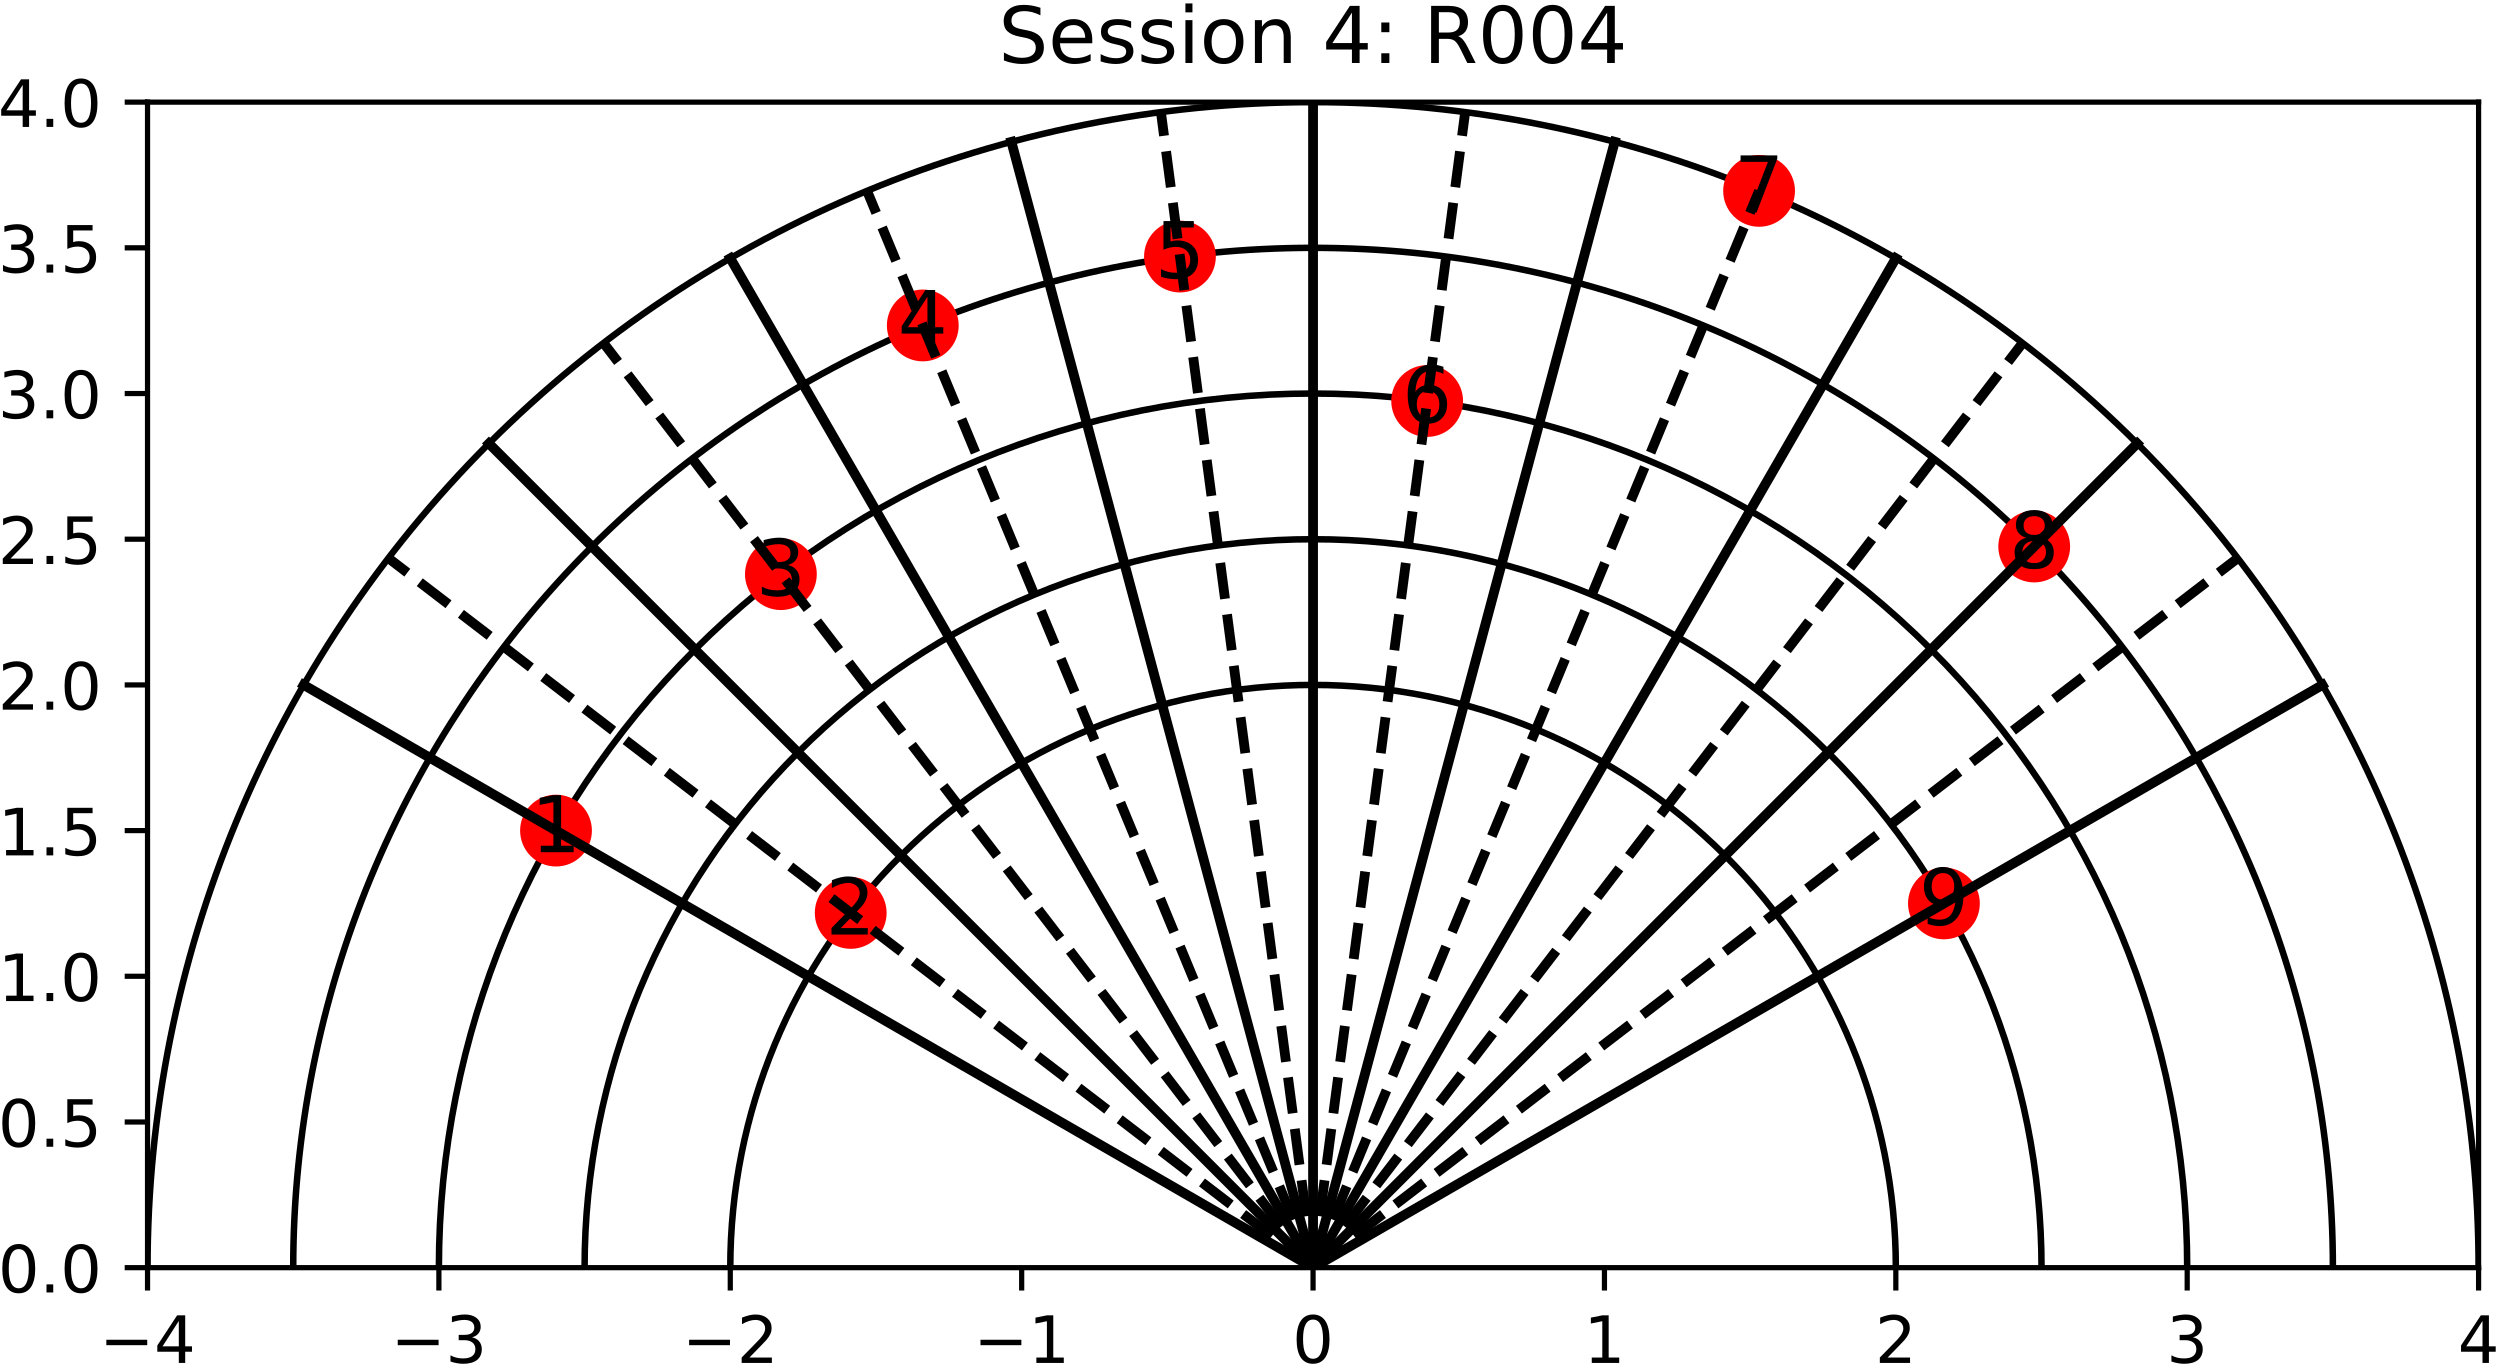 <?xml version="1.0" encoding="UTF-8"?>
<svg xmlns="http://www.w3.org/2000/svg" xmlns:xlink="http://www.w3.org/1999/xlink" width="383" height="209" viewBox="0 0 383 209">
<defs>
<g>
<g id="glyph-0-0">
<path d="M 3.781 -6.43 L 1.289 -2.539 L 3.781 -2.539 Z M 3.52 -7.289 L 4.762 -7.289 L 4.762 -2.539 L 5.801 -2.539 L 5.801 -1.719 L 4.762 -1.719 L 4.762 0 L 3.781 0 L 3.781 -1.719 L 0.488 -1.719 L 0.488 -2.672 Z M 3.52 -7.289 "/>
</g>
<g id="glyph-0-1">
<path d="M 4.059 -3.93 C 4.531 -3.828 4.898 -3.621 5.16 -3.301 C 5.422 -2.98 5.559 -2.578 5.559 -2.121 C 5.559 -1.398 5.309 -0.84 4.82 -0.449 C 4.32 -0.059 3.621 0.129 2.711 0.129 C 2.398 0.129 2.078 0.102 1.762 0.039 C 1.441 -0.012 1.102 -0.102 0.762 -0.219 L 0.762 -1.172 C 1.031 -1.012 1.328 -0.891 1.66 -0.809 C 1.98 -0.73 2.32 -0.691 2.68 -0.691 C 3.301 -0.691 3.77 -0.809 4.09 -1.051 C 4.41 -1.289 4.578 -1.648 4.578 -2.121 C 4.578 -2.539 4.43 -2.879 4.129 -3.121 C 3.828 -3.359 3.41 -3.488 2.871 -3.488 L 2.02 -3.488 L 2.02 -4.301 L 2.91 -4.301 C 3.391 -4.301 3.762 -4.391 4.02 -4.59 C 4.281 -4.781 4.41 -5.059 4.41 -5.43 C 4.41 -5.801 4.27 -6.09 4.012 -6.289 C 3.738 -6.488 3.359 -6.59 2.871 -6.59 C 2.602 -6.59 2.309 -6.559 2 -6.5 C 1.691 -6.441 1.352 -6.352 0.98 -6.23 L 0.98 -7.109 C 1.352 -7.211 1.699 -7.289 2.031 -7.34 C 2.352 -7.391 2.66 -7.422 2.961 -7.422 C 3.699 -7.422 4.289 -7.25 4.73 -6.91 C 5.172 -6.57 5.391 -6.109 5.391 -5.531 C 5.391 -5.129 5.27 -4.789 5.039 -4.512 C 4.809 -4.23 4.48 -4.031 4.059 -3.93 Z M 4.059 -3.93 "/>
</g>
<g id="glyph-0-2">
<path d="M 1.922 -0.828 L 5.359 -0.828 L 5.359 0 L 0.73 0 L 0.73 -0.828 C 1.102 -1.211 1.609 -1.73 2.262 -2.391 C 2.898 -3.039 3.309 -3.461 3.48 -3.648 C 3.801 -4 4.02 -4.301 4.141 -4.551 C 4.262 -4.789 4.328 -5.039 4.328 -5.281 C 4.328 -5.66 4.191 -5.98 3.922 -6.219 C 3.648 -6.461 3.301 -6.59 2.859 -6.59 C 2.551 -6.59 2.219 -6.531 1.879 -6.43 C 1.539 -6.32 1.172 -6.16 0.781 -5.941 L 0.781 -6.941 C 1.18 -7.102 1.551 -7.219 1.891 -7.301 C 2.23 -7.379 2.551 -7.422 2.84 -7.422 C 3.59 -7.422 4.191 -7.23 4.641 -6.852 C 5.09 -6.469 5.32 -5.969 5.32 -5.34 C 5.32 -5.039 5.262 -4.75 5.148 -4.488 C 5.039 -4.219 4.84 -3.898 4.539 -3.539 C 4.461 -3.441 4.199 -3.172 3.762 -2.719 C 3.32 -2.27 2.711 -1.641 1.922 -0.828 Z M 1.922 -0.828 "/>
</g>
<g id="glyph-0-3">
<path d="M 1.238 -0.828 L 2.852 -0.828 L 2.852 -6.391 L 1.102 -6.039 L 1.102 -6.941 L 2.84 -7.289 L 3.828 -7.289 L 3.828 -0.828 L 5.441 -0.828 L 5.441 0 L 1.238 0 Z M 1.238 -0.828 "/>
</g>
<g id="glyph-0-4">
<path d="M 3.18 -6.641 C 2.672 -6.641 2.289 -6.391 2.031 -5.891 C 1.77 -5.391 1.648 -4.641 1.648 -3.641 C 1.648 -2.641 1.77 -1.891 2.031 -1.391 C 2.289 -0.891 2.672 -0.641 3.18 -0.641 C 3.691 -0.641 4.07 -0.891 4.328 -1.391 C 4.578 -1.891 4.711 -2.641 4.711 -3.641 C 4.711 -4.641 4.578 -5.391 4.328 -5.891 C 4.07 -6.391 3.691 -6.641 3.18 -6.641 Z M 3.18 -7.422 C 3.988 -7.422 4.609 -7.09 5.051 -6.449 C 5.48 -5.801 5.699 -4.859 5.699 -3.641 C 5.699 -2.41 5.48 -1.469 5.051 -0.828 C 4.609 -0.191 3.988 0.129 3.172 0.129 C 2.352 0.129 1.73 -0.191 1.301 -0.828 C 0.871 -1.469 0.66 -2.41 0.66 -3.641 C 0.66 -4.859 0.871 -5.801 1.301 -6.449 C 1.73 -7.09 2.359 -7.422 3.18 -7.422 Z M 3.18 -7.422 "/>
</g>
<g id="glyph-0-5">
<path d="M 1.07 -1.238 L 2.102 -1.238 L 2.102 0 L 1.07 0 Z M 1.07 -1.238 "/>
</g>
<g id="glyph-0-6">
<path d="M 1.078 -7.289 L 4.949 -7.289 L 4.949 -6.461 L 1.98 -6.461 L 1.98 -4.672 C 2.121 -4.719 2.27 -4.762 2.41 -4.781 C 2.551 -4.801 2.699 -4.82 2.84 -4.82 C 3.648 -4.82 4.289 -4.59 4.77 -4.148 C 5.25 -3.699 5.488 -3.102 5.488 -2.34 C 5.488 -1.551 5.238 -0.941 4.75 -0.512 C 4.262 -0.078 3.57 0.129 2.691 0.129 C 2.379 0.129 2.07 0.102 1.75 0.059 C 1.43 0.012 1.109 -0.059 0.77 -0.172 L 0.77 -1.16 C 1.059 -1 1.359 -0.879 1.68 -0.801 C 1.988 -0.719 2.32 -0.691 2.672 -0.691 C 3.23 -0.691 3.68 -0.828 4.012 -1.129 C 4.328 -1.43 4.5 -1.828 4.5 -2.34 C 4.5 -2.84 4.328 -3.238 4.012 -3.539 C 3.68 -3.84 3.23 -3.988 2.672 -3.988 C 2.41 -3.988 2.141 -3.961 1.879 -3.898 C 1.621 -3.84 1.352 -3.75 1.078 -3.629 Z M 1.078 -7.289 "/>
</g>
<g id="glyph-1-0">
<path d="M 1.488 -0.996 L 3.422 -0.996 L 3.422 -7.668 L 1.32 -7.246 L 1.32 -8.328 L 3.406 -8.746 L 4.598 -8.746 L 4.598 -0.996 L 6.527 -0.996 L 6.527 0 L 1.488 0 Z M 1.488 -0.996 "/>
</g>
<g id="glyph-1-1">
<path d="M 2.305 -0.996 L 6.434 -0.996 L 6.434 0 L 0.875 0 L 0.875 -0.996 C 1.32 -1.453 1.934 -2.074 2.711 -2.867 C 3.48 -3.648 3.973 -4.152 4.176 -4.379 C 4.559 -4.801 4.824 -5.16 4.969 -5.461 C 5.113 -5.746 5.195 -6.047 5.195 -6.336 C 5.195 -6.793 5.027 -7.176 4.703 -7.465 C 4.379 -7.754 3.961 -7.906 3.434 -7.906 C 3.059 -7.906 2.664 -7.836 2.258 -7.715 C 1.848 -7.586 1.402 -7.391 0.938 -7.129 L 0.938 -8.328 C 1.414 -8.52 1.859 -8.664 2.27 -8.762 C 2.676 -8.855 3.059 -8.902 3.406 -8.902 C 4.309 -8.902 5.027 -8.676 5.566 -8.219 C 6.109 -7.766 6.383 -7.164 6.383 -6.406 C 6.383 -6.047 6.312 -5.699 6.18 -5.387 C 6.047 -5.062 5.809 -4.68 5.449 -4.246 C 5.352 -4.129 5.039 -3.805 4.512 -3.266 C 3.984 -2.723 3.254 -1.969 2.305 -0.996 Z M 2.305 -0.996 "/>
</g>
<g id="glyph-1-2">
<path d="M 4.871 -4.715 C 5.438 -4.598 5.879 -4.344 6.191 -3.961 C 6.504 -3.574 6.672 -3.098 6.672 -2.543 C 6.672 -1.68 6.371 -1.008 5.785 -0.539 C 5.184 -0.07 4.344 0.156 3.254 0.156 C 2.879 0.156 2.496 0.121 2.113 0.047 C 1.727 -0.012 1.32 -0.121 0.91 -0.266 L 0.91 -1.402 C 1.234 -1.211 1.598 -1.066 1.992 -0.973 C 2.375 -0.875 2.785 -0.828 3.215 -0.828 C 3.961 -0.828 4.523 -0.973 4.906 -1.262 C 5.293 -1.547 5.496 -1.98 5.496 -2.543 C 5.496 -3.047 5.316 -3.457 4.957 -3.742 C 4.598 -4.031 4.094 -4.188 3.445 -4.188 L 2.426 -4.188 L 2.426 -5.16 L 3.492 -5.16 C 4.066 -5.16 4.512 -5.27 4.824 -5.508 C 5.137 -5.734 5.293 -6.07 5.293 -6.516 C 5.293 -6.961 5.125 -7.309 4.812 -7.547 C 4.488 -7.789 4.031 -7.906 3.445 -7.906 C 3.121 -7.906 2.773 -7.871 2.398 -7.801 C 2.027 -7.727 1.621 -7.621 1.176 -7.477 L 1.176 -8.531 C 1.621 -8.652 2.039 -8.746 2.438 -8.809 C 2.82 -8.867 3.191 -8.902 3.551 -8.902 C 4.441 -8.902 5.148 -8.699 5.676 -8.293 C 6.203 -7.883 6.469 -7.332 6.469 -6.637 C 6.469 -6.156 6.324 -5.746 6.047 -5.41 C 5.773 -5.074 5.375 -4.836 4.871 -4.715 Z M 4.871 -4.715 "/>
</g>
<g id="glyph-1-3">
<path d="M 4.535 -7.715 L 1.547 -3.047 L 4.535 -3.047 Z M 4.223 -8.746 L 5.711 -8.746 L 5.711 -3.047 L 6.961 -3.047 L 6.961 -2.062 L 5.711 -2.062 L 5.711 0 L 4.535 0 L 4.535 -2.062 L 0.59 -2.062 L 0.59 -3.203 Z M 4.223 -8.746 "/>
</g>
<g id="glyph-1-4">
<path d="M 1.297 -8.746 L 5.941 -8.746 L 5.941 -7.754 L 2.375 -7.754 L 2.375 -5.605 C 2.543 -5.664 2.723 -5.711 2.891 -5.734 C 3.059 -5.762 3.238 -5.785 3.406 -5.785 C 4.379 -5.785 5.148 -5.508 5.723 -4.98 C 6.301 -4.441 6.59 -3.719 6.59 -2.809 C 6.59 -1.859 6.289 -1.129 5.699 -0.613 C 5.113 -0.098 4.285 0.156 3.227 0.156 C 2.855 0.156 2.484 0.121 2.102 0.07 C 1.715 0.012 1.332 -0.07 0.926 -0.203 L 0.926 -1.391 C 1.273 -1.199 1.633 -1.055 2.016 -0.961 C 2.387 -0.863 2.785 -0.828 3.203 -0.828 C 3.875 -0.828 4.414 -0.996 4.812 -1.355 C 5.195 -1.715 5.398 -2.195 5.398 -2.809 C 5.398 -3.406 5.195 -3.887 4.812 -4.246 C 4.414 -4.609 3.875 -4.789 3.203 -4.789 C 2.891 -4.789 2.566 -4.754 2.258 -4.68 C 1.945 -4.609 1.621 -4.5 1.297 -4.355 Z M 1.297 -8.746 "/>
</g>
<g id="glyph-1-5">
<path d="M 3.961 -4.848 C 3.434 -4.848 3.012 -4.656 2.699 -4.297 C 2.387 -3.938 2.23 -3.434 2.23 -2.809 C 2.23 -2.172 2.387 -1.668 2.699 -1.309 C 3.012 -0.949 3.434 -0.77 3.961 -0.77 C 4.488 -0.77 4.906 -0.949 5.219 -1.309 C 5.531 -1.668 5.688 -2.172 5.688 -2.809 C 5.688 -3.434 5.531 -3.938 5.219 -4.297 C 4.906 -4.656 4.488 -4.848 3.961 -4.848 Z M 6.312 -8.555 L 6.312 -7.477 C 6.012 -7.621 5.711 -7.727 5.41 -7.801 C 5.102 -7.871 4.801 -7.906 4.512 -7.906 C 3.719 -7.906 3.121 -7.645 2.711 -7.117 C 2.305 -6.59 2.062 -5.785 2.016 -4.727 C 2.242 -5.062 2.531 -5.328 2.879 -5.508 C 3.227 -5.688 3.613 -5.785 4.031 -5.785 C 4.906 -5.785 5.605 -5.508 6.109 -4.98 C 6.613 -4.453 6.875 -3.719 6.875 -2.809 C 6.875 -1.906 6.602 -1.188 6.07 -0.648 C 5.543 -0.109 4.836 0.156 3.961 0.156 C 2.953 0.156 2.172 -0.227 1.645 -0.996 C 1.105 -1.766 0.84 -2.891 0.84 -4.367 C 0.84 -5.746 1.164 -6.852 1.824 -7.668 C 2.473 -8.484 3.359 -8.902 4.465 -8.902 C 4.754 -8.902 5.051 -8.867 5.363 -8.82 C 5.664 -8.762 5.977 -8.676 6.312 -8.555 Z M 6.312 -8.555 "/>
</g>
<g id="glyph-1-6">
<path d="M 0.984 -8.746 L 6.613 -8.746 L 6.613 -8.242 L 3.434 0 L 2.195 0 L 5.184 -7.754 L 0.984 -7.754 Z M 0.984 -8.746 "/>
</g>
<g id="glyph-1-7">
<path d="M 3.816 -4.152 C 3.254 -4.152 2.809 -3.996 2.484 -3.695 C 2.16 -3.395 2.004 -2.988 2.004 -2.461 C 2.004 -1.934 2.16 -1.512 2.484 -1.211 C 2.809 -0.91 3.254 -0.77 3.816 -0.77 C 4.367 -0.77 4.812 -0.91 5.137 -1.223 C 5.461 -1.523 5.629 -1.934 5.629 -2.461 C 5.629 -2.988 5.461 -3.395 5.148 -3.695 C 4.824 -3.996 4.379 -4.152 3.816 -4.152 Z M 2.629 -4.656 C 2.125 -4.777 1.727 -5.016 1.441 -5.363 C 1.152 -5.711 1.02 -6.133 1.02 -6.637 C 1.02 -7.332 1.262 -7.883 1.766 -8.293 C 2.258 -8.699 2.941 -8.902 3.816 -8.902 C 4.68 -8.902 5.363 -8.699 5.867 -8.293 C 6.359 -7.883 6.613 -7.332 6.613 -6.637 C 6.613 -6.133 6.469 -5.711 6.18 -5.363 C 5.891 -5.016 5.508 -4.777 5.004 -4.656 C 5.566 -4.523 6.012 -4.262 6.336 -3.875 C 6.648 -3.492 6.816 -3.012 6.816 -2.461 C 6.816 -1.609 6.551 -0.961 6.035 -0.516 C 5.508 -0.059 4.766 0.156 3.805 0.156 C 2.844 0.156 2.102 -0.059 1.586 -0.516 C 1.066 -0.961 0.816 -1.609 0.816 -2.461 C 0.816 -3.012 0.973 -3.492 1.297 -3.875 C 1.609 -4.262 2.051 -4.523 2.629 -4.656 Z M 2.195 -6.527 C 2.195 -6.07 2.328 -5.711 2.617 -5.461 C 2.902 -5.207 3.301 -5.09 3.816 -5.09 C 4.32 -5.09 4.715 -5.207 5.004 -5.461 C 5.293 -5.711 5.438 -6.07 5.438 -6.527 C 5.438 -6.984 5.293 -7.332 5.004 -7.586 C 4.715 -7.836 4.32 -7.969 3.816 -7.969 C 3.301 -7.969 2.902 -7.836 2.617 -7.586 C 2.328 -7.332 2.195 -6.984 2.195 -6.527 Z M 2.195 -6.527 "/>
</g>
<g id="glyph-1-8">
<path d="M 1.32 -0.18 L 1.32 -1.262 C 1.609 -1.117 1.906 -1.008 2.219 -0.938 C 2.52 -0.863 2.82 -0.828 3.121 -0.828 C 3.887 -0.828 4.488 -1.078 4.895 -1.609 C 5.305 -2.137 5.543 -2.93 5.617 -4.008 C 5.375 -3.672 5.09 -3.406 4.754 -3.227 C 4.402 -3.047 4.02 -2.965 3.602 -2.965 C 2.711 -2.965 2.016 -3.227 1.512 -3.758 C 1.008 -4.285 0.758 -5.004 0.758 -5.93 C 0.758 -6.816 1.02 -7.535 1.547 -8.09 C 2.074 -8.629 2.785 -8.902 3.672 -8.902 C 4.68 -8.902 5.461 -8.508 5.988 -7.738 C 6.516 -6.961 6.793 -5.832 6.793 -4.367 C 6.793 -2.977 6.457 -1.883 5.809 -1.066 C 5.148 -0.254 4.273 0.156 3.168 0.156 C 2.867 0.156 2.566 0.121 2.27 0.07 C 1.957 0.023 1.645 -0.059 1.32 -0.18 Z M 3.672 -3.887 C 4.199 -3.887 4.621 -4.066 4.934 -4.43 C 5.242 -4.789 5.398 -5.293 5.398 -5.93 C 5.398 -6.551 5.242 -7.055 4.934 -7.414 C 4.621 -7.777 4.199 -7.969 3.672 -7.969 C 3.145 -7.969 2.723 -7.777 2.41 -7.414 C 2.102 -7.055 1.945 -6.551 1.945 -5.93 C 1.945 -5.293 2.102 -4.789 2.41 -4.43 C 2.723 -4.066 3.145 -3.887 3.672 -3.887 Z M 3.672 -3.887 "/>
</g>
<g id="glyph-1-9">
<path d="M 6.422 -8.461 L 6.422 -7.309 C 5.965 -7.523 5.543 -7.68 5.148 -7.789 C 4.738 -7.883 4.355 -7.945 3.996 -7.945 C 3.348 -7.945 2.844 -7.812 2.496 -7.57 C 2.148 -7.32 1.98 -6.961 1.98 -6.504 C 1.98 -6.121 2.09 -5.82 2.328 -5.629 C 2.555 -5.426 3 -5.27 3.648 -5.148 L 4.367 -5.004 C 5.242 -4.836 5.891 -4.535 6.312 -4.117 C 6.73 -3.684 6.949 -3.121 6.949 -2.41 C 6.949 -1.559 6.66 -0.926 6.098 -0.492 C 5.52 -0.059 4.691 0.156 3.602 0.156 C 3.18 0.156 2.734 0.109 2.27 0.023 C 1.801 -0.059 1.32 -0.191 0.828 -0.383 L 0.828 -1.609 C 1.309 -1.332 1.777 -1.129 2.23 -0.996 C 2.688 -0.852 3.145 -0.793 3.602 -0.793 C 4.273 -0.793 4.789 -0.926 5.16 -1.188 C 5.52 -1.453 5.711 -1.824 5.711 -2.328 C 5.711 -2.762 5.578 -3.098 5.316 -3.336 C 5.051 -3.574 4.621 -3.758 4.02 -3.875 L 3.301 -4.02 C 2.41 -4.188 1.777 -4.465 1.379 -4.848 C 0.984 -5.219 0.793 -5.734 0.793 -6.406 C 0.793 -7.176 1.055 -7.789 1.609 -8.23 C 2.148 -8.676 2.902 -8.902 3.863 -8.902 C 4.273 -8.902 4.68 -8.867 5.113 -8.797 C 5.531 -8.723 5.965 -8.605 6.422 -8.461 Z M 6.422 -8.461 "/>
</g>
<g id="glyph-1-10">
<path d="M 6.742 -3.551 L 6.742 -3.023 L 1.789 -3.023 C 1.836 -2.281 2.051 -1.703 2.461 -1.32 C 2.855 -0.938 3.406 -0.742 4.129 -0.742 C 4.535 -0.742 4.945 -0.793 5.328 -0.887 C 5.711 -0.984 6.109 -1.141 6.492 -1.355 L 6.492 -0.336 C 6.109 -0.168 5.711 -0.035 5.305 0.035 C 4.895 0.109 4.477 0.156 4.066 0.156 C 3.012 0.156 2.184 -0.145 1.57 -0.742 C 0.961 -1.344 0.66 -2.172 0.66 -3.215 C 0.66 -4.285 0.949 -5.137 1.523 -5.773 C 2.102 -6.395 2.891 -6.719 3.875 -6.719 C 4.766 -6.719 5.461 -6.434 5.977 -5.867 C 6.48 -5.293 6.742 -4.523 6.742 -3.551 Z M 5.664 -3.863 C 5.652 -4.453 5.484 -4.922 5.172 -5.281 C 4.848 -5.629 4.414 -5.809 3.887 -5.809 C 3.289 -5.809 2.809 -5.629 2.449 -5.293 C 2.09 -4.957 1.871 -4.477 1.824 -3.863 Z M 5.664 -3.863 "/>
</g>
<g id="glyph-1-11">
<path d="M 5.316 -6.371 L 5.316 -5.352 C 5.004 -5.496 4.691 -5.617 4.367 -5.699 C 4.031 -5.773 3.695 -5.82 3.348 -5.82 C 2.809 -5.82 2.398 -5.734 2.137 -5.566 C 1.871 -5.398 1.738 -5.16 1.738 -4.836 C 1.738 -4.586 1.836 -4.391 2.027 -4.246 C 2.219 -4.105 2.605 -3.961 3.18 -3.84 L 3.551 -3.758 C 4.32 -3.59 4.859 -3.348 5.184 -3.059 C 5.496 -2.762 5.664 -2.34 5.664 -1.812 C 5.664 -1.199 5.426 -0.719 4.945 -0.371 C 4.465 -0.012 3.793 0.156 2.953 0.156 C 2.594 0.156 2.23 0.121 1.848 0.059 C 1.465 0 1.066 -0.098 0.648 -0.238 L 0.648 -1.355 C 1.043 -1.141 1.441 -0.984 1.824 -0.887 C 2.207 -0.781 2.594 -0.73 2.977 -0.73 C 3.48 -0.73 3.875 -0.816 4.152 -0.984 C 4.414 -1.152 4.559 -1.402 4.559 -1.727 C 4.559 -2.016 4.453 -2.242 4.262 -2.398 C 4.066 -2.555 3.637 -2.711 2.965 -2.855 L 2.594 -2.941 C 1.922 -3.086 1.43 -3.301 1.141 -3.59 C 0.84 -3.875 0.695 -4.273 0.695 -4.789 C 0.695 -5.398 0.91 -5.879 1.344 -6.215 C 1.777 -6.551 2.398 -6.719 3.215 -6.719 C 3.613 -6.719 3.984 -6.684 4.344 -6.625 C 4.691 -6.562 5.016 -6.48 5.316 -6.371 Z M 5.316 -6.371 "/>
</g>
<g id="glyph-1-12">
<path d="M 1.129 -6.562 L 2.207 -6.562 L 2.207 0 L 1.129 0 Z M 1.129 -9.121 L 2.207 -9.121 L 2.207 -7.754 L 1.129 -7.754 Z M 1.129 -9.121 "/>
</g>
<g id="glyph-1-13">
<path d="M 3.672 -5.809 C 3.098 -5.809 2.641 -5.578 2.305 -5.125 C 1.969 -4.668 1.801 -4.055 1.801 -3.277 C 1.801 -2.484 1.957 -1.871 2.293 -1.414 C 2.629 -0.961 3.086 -0.742 3.672 -0.742 C 4.246 -0.742 4.703 -0.961 5.039 -1.414 C 5.375 -1.871 5.543 -2.484 5.543 -3.277 C 5.543 -4.043 5.375 -4.668 5.039 -5.125 C 4.703 -5.578 4.246 -5.809 3.672 -5.809 Z M 3.672 -6.719 C 4.609 -6.719 5.34 -6.406 5.879 -5.809 C 6.406 -5.195 6.684 -4.355 6.684 -3.277 C 6.684 -2.195 6.406 -1.355 5.879 -0.758 C 5.34 -0.145 4.609 0.156 3.672 0.156 C 2.723 0.156 1.98 -0.145 1.453 -0.758 C 0.926 -1.355 0.66 -2.195 0.66 -3.277 C 0.66 -4.355 0.926 -5.195 1.453 -5.809 C 1.98 -6.406 2.723 -6.719 3.672 -6.719 Z M 3.672 -6.719 "/>
</g>
<g id="glyph-1-14">
<path d="M 6.59 -3.961 L 6.59 0 L 5.508 0 L 5.508 -3.926 C 5.508 -4.547 5.375 -5.004 5.137 -5.316 C 4.895 -5.629 4.535 -5.785 4.055 -5.785 C 3.469 -5.785 3.012 -5.594 2.676 -5.219 C 2.34 -4.848 2.172 -4.344 2.172 -3.707 L 2.172 0 L 1.094 0 L 1.094 -6.562 L 2.172 -6.562 L 2.172 -5.543 C 2.426 -5.93 2.723 -6.227 3.086 -6.422 C 3.434 -6.613 3.84 -6.719 4.297 -6.719 C 5.039 -6.719 5.617 -6.48 6 -6.012 C 6.383 -5.543 6.59 -4.859 6.59 -3.961 Z M 6.59 -3.961 "/>
</g>
<g id="glyph-1-15">
</g>
<g id="glyph-1-16">
<path d="M 1.402 -1.488 L 2.641 -1.488 L 2.641 0 L 1.402 0 Z M 1.402 -6.203 L 2.641 -6.203 L 2.641 -4.715 L 1.402 -4.715 Z M 1.402 -6.203 "/>
</g>
<g id="glyph-1-17">
<path d="M 5.328 -4.105 C 5.578 -4.008 5.832 -3.828 6.07 -3.551 C 6.312 -3.266 6.551 -2.879 6.793 -2.387 L 7.992 0 L 6.719 0 L 5.605 -2.242 C 5.316 -2.82 5.027 -3.215 4.766 -3.406 C 4.488 -3.602 4.117 -3.695 3.648 -3.695 L 2.363 -3.695 L 2.363 0 L 1.176 0 L 1.176 -8.746 L 3.852 -8.746 C 4.848 -8.746 5.594 -8.531 6.086 -8.125 C 6.574 -7.703 6.828 -7.066 6.828 -6.227 C 6.828 -5.676 6.695 -5.207 6.445 -4.848 C 6.18 -4.488 5.809 -4.234 5.328 -4.105 Z M 2.363 -7.777 L 2.363 -4.668 L 3.852 -4.668 C 4.414 -4.668 4.848 -4.801 5.137 -5.062 C 5.426 -5.328 5.578 -5.711 5.578 -6.227 C 5.578 -6.73 5.426 -7.117 5.137 -7.379 C 4.848 -7.645 4.414 -7.777 3.852 -7.777 Z M 2.363 -7.777 "/>
</g>
<g id="glyph-1-18">
<path d="M 3.816 -7.969 C 3.203 -7.969 2.746 -7.668 2.438 -7.066 C 2.125 -6.469 1.98 -5.566 1.98 -4.367 C 1.98 -3.168 2.125 -2.27 2.438 -1.668 C 2.746 -1.066 3.203 -0.77 3.816 -0.77 C 4.43 -0.77 4.883 -1.066 5.195 -1.668 C 5.496 -2.27 5.652 -3.168 5.652 -4.367 C 5.652 -5.566 5.496 -6.469 5.195 -7.066 C 4.883 -7.668 4.43 -7.969 3.816 -7.969 Z M 3.816 -8.902 C 4.789 -8.902 5.531 -8.508 6.059 -7.738 C 6.574 -6.961 6.84 -5.832 6.84 -4.367 C 6.84 -2.891 6.574 -1.766 6.059 -0.996 C 5.531 -0.227 4.789 0.156 3.805 0.156 C 2.82 0.156 2.074 -0.227 1.559 -0.996 C 1.043 -1.766 0.793 -2.891 0.793 -4.367 C 0.793 -5.832 1.043 -6.961 1.559 -7.738 C 2.074 -8.508 2.832 -8.902 3.816 -8.902 Z M 3.816 -8.902 "/>
</g>
</g>
<clipPath id="clip-0">
<path clip-rule="nonzero" d="M 97 90 L 305 90 L 305 194.207 L 97 194.207 Z M 97 90 "/>
</clipPath>
<clipPath id="clip-1">
<path clip-rule="nonzero" d="M 75 68 L 327 68 L 327 194.207 L 75 194.207 Z M 75 68 "/>
</clipPath>
<clipPath id="clip-2">
<path clip-rule="nonzero" d="M 53 46 L 350 46 L 350 194.207 L 53 194.207 Z M 53 46 "/>
</clipPath>
<clipPath id="clip-3">
<path clip-rule="nonzero" d="M 30 23 L 372 23 L 372 194.207 L 30 194.207 Z M 30 23 "/>
</clipPath>
<clipPath id="clip-4">
<path clip-rule="nonzero" d="M 22.602 15.648 L 379.719 15.648 L 379.719 194.207 L 22.602 194.207 Z M 22.602 15.648 "/>
</clipPath>
<clipPath id="clip-5">
<path clip-rule="nonzero" d="M 200 103 L 357 103 L 357 194.207 L 200 194.207 Z M 200 103 "/>
</clipPath>
<clipPath id="clip-6">
<path clip-rule="nonzero" d="M 200 66 L 329 66 L 329 194.207 L 200 194.207 Z M 200 66 "/>
</clipPath>
<clipPath id="clip-7">
<path clip-rule="nonzero" d="M 200 38 L 292 38 L 292 194.207 L 200 194.207 Z M 200 38 "/>
</clipPath>
<clipPath id="clip-8">
<path clip-rule="nonzero" d="M 200 20 L 249 20 L 249 194.207 L 200 194.207 Z M 200 20 "/>
</clipPath>
<clipPath id="clip-9">
<path clip-rule="nonzero" d="M 200 15.648 L 203 15.648 L 203 194.207 L 200 194.207 Z M 200 15.648 "/>
</clipPath>
<clipPath id="clip-10">
<path clip-rule="nonzero" d="M 153 20 L 203 20 L 203 194.207 L 153 194.207 Z M 153 20 "/>
</clipPath>
<clipPath id="clip-11">
<path clip-rule="nonzero" d="M 110 38 L 203 38 L 203 194.207 L 110 194.207 Z M 110 38 "/>
</clipPath>
<clipPath id="clip-12">
<path clip-rule="nonzero" d="M 73 66 L 203 66 L 203 194.207 L 73 194.207 Z M 73 66 "/>
</clipPath>
<clipPath id="clip-13">
<path clip-rule="nonzero" d="M 45 103 L 203 103 L 203 194.207 L 45 194.207 Z M 45 103 "/>
</clipPath>
<clipPath id="clip-14">
<path clip-rule="nonzero" d="M 200 84 L 344 84 L 344 194.207 L 200 194.207 Z M 200 84 "/>
</clipPath>
<clipPath id="clip-15">
<path clip-rule="nonzero" d="M 200 51 L 311 51 L 311 194.207 L 200 194.207 Z M 200 51 "/>
</clipPath>
<clipPath id="clip-16">
<path clip-rule="nonzero" d="M 200 28 L 271 28 L 271 194.207 L 200 194.207 Z M 200 28 "/>
</clipPath>
<clipPath id="clip-17">
<path clip-rule="nonzero" d="M 200 16 L 226 16 L 226 194.207 L 200 194.207 Z M 200 16 "/>
</clipPath>
<clipPath id="clip-18">
<path clip-rule="nonzero" d="M 177 16 L 202 16 L 202 194.207 L 177 194.207 Z M 177 16 "/>
</clipPath>
<clipPath id="clip-19">
<path clip-rule="nonzero" d="M 132 28 L 202 28 L 202 194.207 L 132 194.207 Z M 132 28 "/>
</clipPath>
<clipPath id="clip-20">
<path clip-rule="nonzero" d="M 91 51 L 202 51 L 202 194.207 L 91 194.207 Z M 91 51 "/>
</clipPath>
<clipPath id="clip-21">
<path clip-rule="nonzero" d="M 58 84 L 202 84 L 202 194.207 L 58 194.207 Z M 58 84 "/>
</clipPath>
</defs>
<rect x="-38.3" y="-20.9" width="459.6" height="250.8" fill="rgb(100%, 100%, 100%)" fill-opacity="1"/>
<path fill-rule="nonzero" fill="rgb(100%, 100%, 100%)" fill-opacity="1" d="M 22.602 194.207 L 379.719 194.207 L 379.719 15.648 L 22.602 15.648 Z M 22.602 194.207 "/>
<g clip-path="url(#clip-0)">
<path fill="none" stroke-width="1" stroke-linecap="butt" stroke-linejoin="miter" stroke="rgb(0%, 0%, 0%)" stroke-opacity="1" stroke-miterlimit="10" d="M 236.16 -7.488 C 259.836 -7.488 282.547 1.918 299.289 18.66 C 316.031 35.402 325.441 58.113 325.441 81.793 C 325.441 105.469 316.031 128.18 299.289 144.922 C 282.547 161.664 259.836 171.07 236.16 171.07 C 212.484 171.07 189.773 161.664 173.031 144.922 C 156.285 128.18 146.879 105.469 146.879 81.793 C 146.879 58.113 156.285 35.402 173.031 18.66 C 189.773 1.918 212.484 -7.488 236.16 -7.488 " transform="matrix(1, 0, 0, -1, -35, 276)"/>
</g>
<g clip-path="url(#clip-1)">
<path fill="none" stroke-width="1" stroke-linecap="butt" stroke-linejoin="miter" stroke="rgb(0%, 0%, 0%)" stroke-opacity="1" stroke-miterlimit="10" d="M 236.16 -29.809 C 265.758 -29.809 294.145 -18.051 315.074 2.879 C 336 23.809 347.762 52.195 347.762 81.793 C 347.762 111.387 336 139.777 315.074 160.707 C 294.145 181.633 265.758 193.391 236.16 193.391 C 206.562 193.391 178.176 181.633 157.246 160.707 C 136.32 139.777 124.559 111.387 124.559 81.793 C 124.559 52.195 136.32 23.809 157.246 2.879 C 178.176 -18.051 206.562 -29.809 236.16 -29.809 " transform="matrix(1, 0, 0, -1, -35, 276)"/>
</g>
<g clip-path="url(#clip-2)">
<path fill="none" stroke-width="1" stroke-linecap="butt" stroke-linejoin="miter" stroke="rgb(0%, 0%, 0%)" stroke-opacity="1" stroke-miterlimit="10" d="M 236.16 -52.129 C 271.676 -52.129 305.742 -38.016 330.855 -12.902 C 355.969 12.211 370.078 46.277 370.078 81.793 C 370.078 117.309 355.969 151.375 330.855 176.488 C 305.742 201.602 271.676 215.711 236.16 215.711 C 200.645 215.711 166.578 201.602 141.465 176.488 C 116.352 151.375 102.238 117.309 102.238 81.793 C 102.238 46.277 116.352 12.211 141.465 -12.902 C 166.578 -38.016 200.645 -52.129 236.16 -52.129 " transform="matrix(1, 0, 0, -1, -35, 276)"/>
</g>
<g clip-path="url(#clip-3)">
<path fill="none" stroke-width="1" stroke-linecap="butt" stroke-linejoin="miter" stroke="rgb(0%, 0%, 0%)" stroke-opacity="1" stroke-miterlimit="10" d="M 236.16 -74.449 C 277.594 -74.449 317.34 -57.984 346.637 -28.688 C 375.938 0.613 392.398 40.355 392.398 81.793 C 392.398 123.227 375.938 162.973 346.637 192.27 C 317.34 221.57 277.594 238.031 236.16 238.031 C 194.727 238.031 154.98 221.57 125.68 192.27 C 96.383 162.973 79.922 123.227 79.922 81.793 C 79.922 40.355 96.383 0.613 125.68 -28.688 C 154.98 -57.984 194.727 -74.449 236.16 -74.449 " transform="matrix(1, 0, 0, -1, -35, 276)"/>
</g>
<g clip-path="url(#clip-4)">
<path fill="none" stroke-width="1" stroke-linecap="butt" stroke-linejoin="miter" stroke="rgb(0%, 0%, 0%)" stroke-opacity="1" stroke-miterlimit="10" d="M 236.16 -96.77 C 283.516 -96.77 328.938 -77.953 362.422 -44.469 C 395.906 -10.984 414.719 34.438 414.719 81.793 C 414.719 129.148 395.906 174.566 362.422 208.055 C 328.938 241.539 283.516 260.352 236.16 260.352 C 188.805 260.352 143.383 241.539 109.898 208.055 C 76.414 174.566 57.602 129.148 57.602 81.793 C 57.602 34.438 76.414 -10.984 109.898 -44.469 C 143.383 -77.953 188.805 -96.77 236.16 -96.77 " transform="matrix(1, 0, 0, -1, -35, 276)"/>
</g>
<path fill-rule="nonzero" fill="rgb(100%, 0%, 0%)" fill-opacity="1" stroke-width="1" stroke-linecap="butt" stroke-linejoin="round" stroke="rgb(100%, 0%, 0%)" stroke-opacity="1" stroke-miterlimit="10" d="M -0.001 -4.998 C 1.327 -4.998 2.597 -4.475 3.534 -3.537 C 4.472 -2.6 4.999 -1.326 4.999 0.002 C 4.999 1.326 4.472 2.6 3.534 3.537 C 2.597 4.475 1.327 5.002 -0.001 5.002 C -1.325 5.002 -2.599 4.475 -3.536 3.537 C -4.474 2.6 -5.001 1.326 -5.001 0.002 C -5.001 -1.326 -4.474 -2.6 -3.536 -3.537 C -2.599 -4.475 -1.325 -4.998 -0.001 -4.998 Z M -0.001 -4.998 " transform="matrix(1, 0, 0, -1, 85.181, 127.248)"/>
<path fill-rule="nonzero" fill="rgb(100%, 0%, 0%)" fill-opacity="1" stroke-width="1" stroke-linecap="butt" stroke-linejoin="round" stroke="rgb(100%, 0%, 0%)" stroke-opacity="1" stroke-miterlimit="10" d="M -0.002 -5.001 C 1.327 -5.001 2.596 -4.473 3.537 -3.536 C 4.475 -2.598 4.998 -1.325 4.998 -0.001 C 4.998 1.328 4.475 2.597 3.537 3.535 C 2.596 4.472 1.327 4.999 -0.002 4.999 C -1.326 4.999 -2.599 4.472 -3.537 3.535 C -4.474 2.597 -5.002 1.328 -5.002 -0.001 C -5.002 -1.325 -4.474 -2.598 -3.537 -3.536 C -2.599 -4.473 -1.326 -5.001 -0.002 -5.001 Z M -0.002 -5.001 " transform="matrix(1, 0, 0, -1, 130.33, 139.859)"/>
<path fill-rule="nonzero" fill="rgb(100%, 0%, 0%)" fill-opacity="1" stroke-width="1" stroke-linecap="butt" stroke-linejoin="round" stroke="rgb(100%, 0%, 0%)" stroke-opacity="1" stroke-miterlimit="10" d="M -0.001 -5.001 C 1.327 -5.001 2.597 -4.473 3.534 -3.536 C 4.472 -2.598 4.999 -1.325 4.999 -0.001 C 4.999 1.328 4.472 2.597 3.534 3.535 C 2.597 4.472 1.327 4.999 -0.001 4.999 C -1.325 4.999 -2.599 4.472 -3.536 3.535 C -4.474 2.597 -5.001 1.328 -5.001 -0.001 C -5.001 -1.325 -4.474 -2.598 -3.536 -3.536 C -2.599 -4.473 -1.325 -5.001 -0.001 -5.001 Z M -0.001 -5.001 " transform="matrix(1, 0, 0, -1, 119.634, 87.96)"/>
<path fill-rule="nonzero" fill="rgb(100%, 0%, 0%)" fill-opacity="1" stroke-width="1" stroke-linecap="butt" stroke-linejoin="round" stroke="rgb(100%, 0%, 0%)" stroke-opacity="1" stroke-miterlimit="10" d="M 0.002 -4.999 C 1.326 -4.999 2.6 -4.472 3.537 -3.534 C 4.475 -2.597 5.002 -1.327 5.002 0.001 C 5.002 1.325 4.475 2.598 3.537 3.536 C 2.6 4.473 1.326 5.001 0.002 5.001 C -1.326 5.001 -2.6 4.473 -3.537 3.536 C -4.475 2.598 -4.998 1.325 -4.998 0.001 C -4.998 -1.327 -4.475 -2.597 -3.537 -3.534 C -2.6 -4.472 -1.326 -4.999 0.002 -4.999 Z M 0.002 -4.999 " transform="matrix(1, 0, 0, -1, 141.369, 49.86)"/>
<path fill-rule="nonzero" fill="rgb(100%, 0%, 0%)" fill-opacity="1" stroke-width="1" stroke-linecap="butt" stroke-linejoin="round" stroke="rgb(100%, 0%, 0%)" stroke-opacity="1" stroke-miterlimit="10" d="M 0.001 -5.002 C 1.325 -5.002 2.599 -4.475 3.536 -3.537 C 4.474 -2.6 5.001 -1.326 5.001 -0.002 C 5.001 1.326 4.474 2.6 3.536 3.537 C 2.599 4.475 1.325 4.998 0.001 4.998 C -1.327 4.998 -2.597 4.475 -3.534 3.537 C -4.472 2.6 -4.999 1.326 -4.999 -0.002 C -4.999 -1.326 -4.472 -2.6 -3.534 -3.537 C -2.597 -4.475 -1.327 -5.002 0.001 -5.002 Z M 0.001 -5.002 " transform="matrix(1, 0, 0, -1, 180.768, 39.303)"/>
<path fill-rule="nonzero" fill="rgb(100%, 0%, 0%)" fill-opacity="1" stroke-width="1" stroke-linecap="butt" stroke-linejoin="round" stroke="rgb(100%, 0%, 0%)" stroke-opacity="1" stroke-miterlimit="10" d="M -0 -4.998 C 1.328 -4.998 2.597 -4.475 3.535 -3.537 C 4.472 -2.596 5 -1.326 5 0.002 C 5 1.326 4.472 2.599 3.535 3.537 C 2.597 4.474 1.328 5.002 -0 5.002 C -1.325 5.002 -2.598 4.474 -3.536 3.537 C -4.473 2.599 -5 1.326 -5 0.002 C -5 -1.326 -4.473 -2.596 -3.536 -3.537 C -2.598 -4.475 -1.325 -4.998 -0 -4.998 Z M -0 -4.998 " transform="matrix(1, 0, 0, -1, 218.641, 61.435)"/>
<path fill-rule="nonzero" fill="rgb(100%, 0%, 0%)" fill-opacity="1" stroke-width="1" stroke-linecap="butt" stroke-linejoin="round" stroke="rgb(100%, 0%, 0%)" stroke-opacity="1" stroke-miterlimit="10" d="M 0.002 -5.001 C 1.326 -5.001 2.599 -4.474 3.537 -3.536 C 4.474 -2.599 5.002 -1.326 5.002 -0.001 C 5.002 1.327 4.474 2.596 3.537 3.534 C 2.599 4.471 1.326 4.999 0.002 4.999 C -1.326 4.999 -2.6 4.471 -3.537 3.534 C -4.475 2.596 -4.998 1.327 -4.998 -0.001 C -4.998 -1.326 -4.475 -2.599 -3.537 -3.536 C -2.6 -4.474 -1.326 -5.001 0.002 -5.001 Z M 0.002 -5.001 " transform="matrix(1, 0, 0, -1, 269.49, 29.241)"/>
<path fill-rule="nonzero" fill="rgb(100%, 0%, 0%)" fill-opacity="1" stroke-width="1" stroke-linecap="butt" stroke-linejoin="round" stroke="rgb(100%, 0%, 0%)" stroke-opacity="1" stroke-miterlimit="10" d="M 0.001 -4.998 C 1.325 -4.998 2.599 -4.475 3.536 -3.537 C 4.474 -2.6 5.001 -1.326 5.001 0.002 C 5.001 1.326 4.474 2.6 3.536 3.537 C 2.599 4.475 1.325 5.002 0.001 5.002 C -1.327 5.002 -2.597 4.475 -3.534 3.537 C -4.472 2.6 -4.999 1.326 -4.999 0.002 C -4.999 -1.326 -4.472 -2.6 -3.534 -3.537 C -2.597 -4.475 -1.327 -4.998 0.001 -4.998 Z M 0.001 -4.998 " transform="matrix(1, 0, 0, -1, 311.64, 83.728)"/>
<path fill-rule="nonzero" fill="rgb(100%, 0%, 0%)" fill-opacity="1" stroke-width="1" stroke-linecap="butt" stroke-linejoin="round" stroke="rgb(100%, 0%, 0%)" stroke-opacity="1" stroke-miterlimit="10" d="M -0.001 -4.998 C 1.327 -4.998 2.596 -4.475 3.534 -3.537 C 4.475 -2.6 4.999 -1.326 4.999 0.002 C 4.999 1.326 4.475 2.599 3.534 3.537 C 2.596 4.474 1.327 5.002 -0.001 5.002 C -1.326 5.002 -2.599 4.474 -3.537 3.537 C -4.474 2.599 -5.001 1.326 -5.001 0.002 C -5.001 -1.326 -4.474 -2.6 -3.537 -3.537 C -2.599 -4.475 -1.326 -4.998 -0.001 -4.998 Z M -0.001 -4.998 " transform="matrix(1, 0, 0, -1, 297.81, 138.408)"/>
<path fill="none" stroke-width="0.8" stroke-linecap="butt" stroke-linejoin="round" stroke="rgb(0%, 0%, 0%)" stroke-opacity="1" stroke-miterlimit="10" d="M 57.602 81.793 L 57.602 78.293 " transform="matrix(1, 0, 0, -1, -35, 276)"/>
<g fill="rgb(0%, 0%, 0%)" fill-opacity="1">
<use xlink:href="#glyph-0-0" x="23.612" y="208.802"/>
</g>
<path fill-rule="nonzero" fill="rgb(0%, 0%, 0%)" fill-opacity="1" d="M 16.293 205.25 L 22.555 205.25 L 22.555 206.082 L 16.293 206.082 Z M 16.293 205.25 "/>
<path fill="none" stroke-width="0.8" stroke-linecap="butt" stroke-linejoin="round" stroke="rgb(0%, 0%, 0%)" stroke-opacity="1" stroke-miterlimit="10" d="M 102.238 81.793 L 102.238 78.293 " transform="matrix(1, 0, 0, -1, -35, 276)"/>
<g fill="rgb(0%, 0%, 0%)" fill-opacity="1">
<use xlink:href="#glyph-0-1" x="68.252" y="208.802"/>
</g>
<path fill-rule="nonzero" fill="rgb(0%, 0%, 0%)" fill-opacity="1" d="M 60.934 205.25 L 67.191 205.25 L 67.191 206.082 L 60.934 206.082 Z M 60.934 205.25 "/>
<path fill="none" stroke-width="0.8" stroke-linecap="butt" stroke-linejoin="round" stroke="rgb(0%, 0%, 0%)" stroke-opacity="1" stroke-miterlimit="10" d="M 146.879 81.793 L 146.879 78.293 " transform="matrix(1, 0, 0, -1, -35, 276)"/>
<g fill="rgb(0%, 0%, 0%)" fill-opacity="1">
<use xlink:href="#glyph-0-2" x="112.892" y="208.802"/>
</g>
<path fill-rule="nonzero" fill="rgb(0%, 0%, 0%)" fill-opacity="1" d="M 105.574 205.25 L 111.832 205.25 L 111.832 206.082 L 105.574 206.082 Z M 105.574 205.25 "/>
<path fill="none" stroke-width="0.8" stroke-linecap="butt" stroke-linejoin="round" stroke="rgb(0%, 0%, 0%)" stroke-opacity="1" stroke-miterlimit="10" d="M 191.52 81.793 L 191.52 78.293 " transform="matrix(1, 0, 0, -1, -35, 276)"/>
<g fill="rgb(0%, 0%, 0%)" fill-opacity="1">
<use xlink:href="#glyph-0-3" x="157.532" y="208.802"/>
</g>
<path fill-rule="nonzero" fill="rgb(0%, 0%, 0%)" fill-opacity="1" d="M 150.211 205.25 L 156.473 205.25 L 156.473 206.082 L 150.211 206.082 Z M 150.211 205.25 "/>
<path fill="none" stroke-width="0.8" stroke-linecap="butt" stroke-linejoin="round" stroke="rgb(0%, 0%, 0%)" stroke-opacity="1" stroke-miterlimit="10" d="M 236.16 81.793 L 236.16 78.293 " transform="matrix(1, 0, 0, -1, -35, 276)"/>
<g fill="rgb(0%, 0%, 0%)" fill-opacity="1">
<use xlink:href="#glyph-0-4" x="197.98" y="208.802"/>
</g>
<path fill="none" stroke-width="0.8" stroke-linecap="butt" stroke-linejoin="round" stroke="rgb(0%, 0%, 0%)" stroke-opacity="1" stroke-miterlimit="10" d="M 280.801 81.793 L 280.801 78.293 " transform="matrix(1, 0, 0, -1, -35, 276)"/>
<g fill="rgb(0%, 0%, 0%)" fill-opacity="1">
<use xlink:href="#glyph-0-3" x="242.62" y="208.802"/>
</g>
<path fill="none" stroke-width="0.8" stroke-linecap="butt" stroke-linejoin="round" stroke="rgb(0%, 0%, 0%)" stroke-opacity="1" stroke-miterlimit="10" d="M 325.441 81.793 L 325.441 78.293 " transform="matrix(1, 0, 0, -1, -35, 276)"/>
<g fill="rgb(0%, 0%, 0%)" fill-opacity="1">
<use xlink:href="#glyph-0-2" x="287.26" y="208.802"/>
</g>
<path fill="none" stroke-width="0.8" stroke-linecap="butt" stroke-linejoin="round" stroke="rgb(0%, 0%, 0%)" stroke-opacity="1" stroke-miterlimit="10" d="M 370.078 81.793 L 370.078 78.293 " transform="matrix(1, 0, 0, -1, -35, 276)"/>
<g fill="rgb(0%, 0%, 0%)" fill-opacity="1">
<use xlink:href="#glyph-0-1" x="331.9" y="208.802"/>
</g>
<path fill="none" stroke-width="0.8" stroke-linecap="butt" stroke-linejoin="round" stroke="rgb(0%, 0%, 0%)" stroke-opacity="1" stroke-miterlimit="10" d="M 414.719 81.793 L 414.719 78.293 " transform="matrix(1, 0, 0, -1, -35, 276)"/>
<g fill="rgb(0%, 0%, 0%)" fill-opacity="1">
<use xlink:href="#glyph-0-0" x="376.54" y="208.802"/>
</g>
<path fill="none" stroke-width="0.8" stroke-linecap="butt" stroke-linejoin="round" stroke="rgb(0%, 0%, 0%)" stroke-opacity="1" stroke-miterlimit="10" d="M 57.602 81.793 L 54.102 81.793 " transform="matrix(1, 0, 0, -1, -35, 276)"/>
<g fill="rgb(0%, 0%, 0%)" fill-opacity="1">
<use xlink:href="#glyph-0-4" x="-0.306" y="198.005"/>
<use xlink:href="#glyph-0-5" x="6.054" y="198.005"/>
<use xlink:href="#glyph-0-4" x="9.234" y="198.005"/>
</g>
<path fill="none" stroke-width="0.8" stroke-linecap="butt" stroke-linejoin="round" stroke="rgb(0%, 0%, 0%)" stroke-opacity="1" stroke-miterlimit="10" d="M 57.602 104.113 L 54.102 104.113 " transform="matrix(1, 0, 0, -1, -35, 276)"/>
<g fill="rgb(0%, 0%, 0%)" fill-opacity="1">
<use xlink:href="#glyph-0-4" x="-0.306" y="175.685"/>
<use xlink:href="#glyph-0-5" x="6.054" y="175.685"/>
<use xlink:href="#glyph-0-6" x="9.234" y="175.685"/>
</g>
<path fill="none" stroke-width="0.8" stroke-linecap="butt" stroke-linejoin="round" stroke="rgb(0%, 0%, 0%)" stroke-opacity="1" stroke-miterlimit="10" d="M 57.602 126.434 L 54.102 126.434 " transform="matrix(1, 0, 0, -1, -35, 276)"/>
<g fill="rgb(0%, 0%, 0%)" fill-opacity="1">
<use xlink:href="#glyph-0-3" x="-0.306" y="153.365"/>
<use xlink:href="#glyph-0-5" x="6.054" y="153.365"/>
<use xlink:href="#glyph-0-4" x="9.234" y="153.365"/>
</g>
<path fill="none" stroke-width="0.8" stroke-linecap="butt" stroke-linejoin="round" stroke="rgb(0%, 0%, 0%)" stroke-opacity="1" stroke-miterlimit="10" d="M 57.602 148.754 L 54.102 148.754 " transform="matrix(1, 0, 0, -1, -35, 276)"/>
<g fill="rgb(0%, 0%, 0%)" fill-opacity="1">
<use xlink:href="#glyph-0-3" x="-0.306" y="131.045"/>
<use xlink:href="#glyph-0-5" x="6.054" y="131.045"/>
<use xlink:href="#glyph-0-6" x="9.234" y="131.045"/>
</g>
<path fill="none" stroke-width="0.8" stroke-linecap="butt" stroke-linejoin="round" stroke="rgb(0%, 0%, 0%)" stroke-opacity="1" stroke-miterlimit="10" d="M 57.602 171.07 L 54.102 171.07 " transform="matrix(1, 0, 0, -1, -35, 276)"/>
<g fill="rgb(0%, 0%, 0%)" fill-opacity="1">
<use xlink:href="#glyph-0-2" x="-0.306" y="108.725"/>
<use xlink:href="#glyph-0-5" x="6.054" y="108.725"/>
<use xlink:href="#glyph-0-4" x="9.234" y="108.725"/>
</g>
<path fill="none" stroke-width="0.8" stroke-linecap="butt" stroke-linejoin="round" stroke="rgb(0%, 0%, 0%)" stroke-opacity="1" stroke-miterlimit="10" d="M 57.602 193.391 L 54.102 193.391 " transform="matrix(1, 0, 0, -1, -35, 276)"/>
<g fill="rgb(0%, 0%, 0%)" fill-opacity="1">
<use xlink:href="#glyph-0-2" x="-0.306" y="86.405"/>
<use xlink:href="#glyph-0-5" x="6.054" y="86.405"/>
<use xlink:href="#glyph-0-6" x="9.234" y="86.405"/>
</g>
<path fill="none" stroke-width="0.8" stroke-linecap="butt" stroke-linejoin="round" stroke="rgb(0%, 0%, 0%)" stroke-opacity="1" stroke-miterlimit="10" d="M 57.602 215.711 L 54.102 215.711 " transform="matrix(1, 0, 0, -1, -35, 276)"/>
<g fill="rgb(0%, 0%, 0%)" fill-opacity="1">
<use xlink:href="#glyph-0-1" x="-0.306" y="64.085"/>
<use xlink:href="#glyph-0-5" x="6.054" y="64.085"/>
<use xlink:href="#glyph-0-4" x="9.234" y="64.085"/>
</g>
<path fill="none" stroke-width="0.8" stroke-linecap="butt" stroke-linejoin="round" stroke="rgb(0%, 0%, 0%)" stroke-opacity="1" stroke-miterlimit="10" d="M 57.602 238.031 L 54.102 238.031 " transform="matrix(1, 0, 0, -1, -35, 276)"/>
<g fill="rgb(0%, 0%, 0%)" fill-opacity="1">
<use xlink:href="#glyph-0-1" x="-0.306" y="41.765"/>
<use xlink:href="#glyph-0-5" x="6.054" y="41.765"/>
<use xlink:href="#glyph-0-6" x="9.234" y="41.765"/>
</g>
<path fill="none" stroke-width="0.8" stroke-linecap="butt" stroke-linejoin="round" stroke="rgb(0%, 0%, 0%)" stroke-opacity="1" stroke-miterlimit="10" d="M 57.602 260.352 L 54.102 260.352 " transform="matrix(1, 0, 0, -1, -35, 276)"/>
<g fill="rgb(0%, 0%, 0%)" fill-opacity="1">
<use xlink:href="#glyph-0-0" x="-0.306" y="19.445"/>
<use xlink:href="#glyph-0-5" x="6.054" y="19.445"/>
<use xlink:href="#glyph-0-4" x="9.234" y="19.445"/>
</g>
<g clip-path="url(#clip-5)">
<path fill="none" stroke-width="1.5" stroke-linecap="square" stroke-linejoin="round" stroke="rgb(0%, 0%, 0%)" stroke-opacity="1" stroke-miterlimit="10" d="M 236.16 81.793 L 390.797 171.07 " transform="matrix(1, 0, 0, -1, -35, 276)"/>
</g>
<g clip-path="url(#clip-6)">
<path fill="none" stroke-width="1.5" stroke-linecap="square" stroke-linejoin="round" stroke="rgb(0%, 0%, 0%)" stroke-opacity="1" stroke-miterlimit="10" d="M 236.16 81.793 L 362.422 208.055 " transform="matrix(1, 0, 0, -1, -35, 276)"/>
</g>
<g clip-path="url(#clip-7)">
<path fill="none" stroke-width="1.5" stroke-linecap="square" stroke-linejoin="round" stroke="rgb(0%, 0%, 0%)" stroke-opacity="1" stroke-miterlimit="10" d="M 236.16 81.793 L 325.441 236.43 " transform="matrix(1, 0, 0, -1, -35, 276)"/>
</g>
<g clip-path="url(#clip-8)">
<path fill="none" stroke-width="1.5" stroke-linecap="square" stroke-linejoin="round" stroke="rgb(0%, 0%, 0%)" stroke-opacity="1" stroke-miterlimit="10" d="M 236.16 81.793 L 282.375 254.27 " transform="matrix(1, 0, 0, -1, -35, 276)"/>
</g>
<g clip-path="url(#clip-9)">
<path fill="none" stroke-width="1.5" stroke-linecap="square" stroke-linejoin="round" stroke="rgb(0%, 0%, 0%)" stroke-opacity="1" stroke-miterlimit="10" d="M 236.16 81.793 L 236.16 260.352 " transform="matrix(1, 0, 0, -1, -35, 276)"/>
</g>
<g clip-path="url(#clip-10)">
<path fill="none" stroke-width="1.5" stroke-linecap="square" stroke-linejoin="round" stroke="rgb(0%, 0%, 0%)" stroke-opacity="1" stroke-miterlimit="10" d="M 236.16 81.793 L 189.945 254.27 " transform="matrix(1, 0, 0, -1, -35, 276)"/>
</g>
<g clip-path="url(#clip-11)">
<path fill="none" stroke-width="1.5" stroke-linecap="square" stroke-linejoin="round" stroke="rgb(0%, 0%, 0%)" stroke-opacity="1" stroke-miterlimit="10" d="M 236.16 81.793 L 146.879 236.43 " transform="matrix(1, 0, 0, -1, -35, 276)"/>
</g>
<g clip-path="url(#clip-12)">
<path fill="none" stroke-width="1.5" stroke-linecap="square" stroke-linejoin="round" stroke="rgb(0%, 0%, 0%)" stroke-opacity="1" stroke-miterlimit="10" d="M 236.16 81.793 L 109.898 208.055 " transform="matrix(1, 0, 0, -1, -35, 276)"/>
</g>
<g clip-path="url(#clip-13)">
<path fill="none" stroke-width="1.5" stroke-linecap="square" stroke-linejoin="round" stroke="rgb(0%, 0%, 0%)" stroke-opacity="1" stroke-miterlimit="10" d="M 236.16 81.793 L 81.523 171.07 " transform="matrix(1, 0, 0, -1, -35, 276)"/>
</g>
<g clip-path="url(#clip-14)">
<path fill="none" stroke-width="1.5" stroke-linecap="butt" stroke-linejoin="round" stroke="rgb(0%, 0%, 0%)" stroke-opacity="1" stroke-dasharray="5.55 2.4" stroke-miterlimit="10" d="M 236.16 81.793 L 377.82 190.492 " transform="matrix(1, 0, 0, -1, -35, 276)"/>
</g>
<g clip-path="url(#clip-15)">
<path fill="none" stroke-width="1.5" stroke-linecap="butt" stroke-linejoin="round" stroke="rgb(0%, 0%, 0%)" stroke-opacity="1" stroke-dasharray="5.55 2.4" stroke-miterlimit="10" d="M 236.16 81.793 L 344.859 223.453 " transform="matrix(1, 0, 0, -1, -35, 276)"/>
</g>
<g clip-path="url(#clip-16)">
<path fill="none" stroke-width="1.5" stroke-linecap="butt" stroke-linejoin="round" stroke="rgb(0%, 0%, 0%)" stroke-opacity="1" stroke-dasharray="5.55 2.4" stroke-miterlimit="10" d="M 236.16 81.793 L 304.492 246.762 " transform="matrix(1, 0, 0, -1, -35, 276)"/>
</g>
<g clip-path="url(#clip-17)">
<path fill="none" stroke-width="1.5" stroke-linecap="butt" stroke-linejoin="round" stroke="rgb(0%, 0%, 0%)" stroke-opacity="1" stroke-dasharray="5.55 2.4" stroke-miterlimit="10" d="M 236.16 81.793 L 259.465 258.824 " transform="matrix(1, 0, 0, -1, -35, 276)"/>
</g>
<g clip-path="url(#clip-18)">
<path fill="none" stroke-width="1.5" stroke-linecap="butt" stroke-linejoin="round" stroke="rgb(0%, 0%, 0%)" stroke-opacity="1" stroke-dasharray="5.55 2.4" stroke-miterlimit="10" d="M 236.16 81.793 L 212.852 258.824 " transform="matrix(1, 0, 0, -1, -35, 276)"/>
</g>
<g clip-path="url(#clip-19)">
<path fill="none" stroke-width="1.5" stroke-linecap="butt" stroke-linejoin="round" stroke="rgb(0%, 0%, 0%)" stroke-opacity="1" stroke-dasharray="5.55 2.4" stroke-miterlimit="10" d="M 236.16 81.793 L 167.828 246.762 " transform="matrix(1, 0, 0, -1, -35, 276)"/>
</g>
<g clip-path="url(#clip-20)">
<path fill="none" stroke-width="1.5" stroke-linecap="butt" stroke-linejoin="round" stroke="rgb(0%, 0%, 0%)" stroke-opacity="1" stroke-dasharray="5.55 2.4" stroke-miterlimit="10" d="M 236.16 81.793 L 127.461 223.453 " transform="matrix(1, 0, 0, -1, -35, 276)"/>
</g>
<g clip-path="url(#clip-21)">
<path fill="none" stroke-width="1.5" stroke-linecap="butt" stroke-linejoin="round" stroke="rgb(0%, 0%, 0%)" stroke-opacity="1" stroke-dasharray="5.55 2.4" stroke-miterlimit="10" d="M 236.16 81.793 L 94.5 190.492 " transform="matrix(1, 0, 0, -1, -35, 276)"/>
</g>
<path fill="none" stroke-width="0.8" stroke-linecap="square" stroke-linejoin="miter" stroke="rgb(0%, 0%, 0%)" stroke-opacity="1" stroke-miterlimit="10" d="M 57.602 81.793 L 57.602 260.352 " transform="matrix(1, 0, 0, -1, -35, 276)"/>
<path fill="none" stroke-width="0.8" stroke-linecap="square" stroke-linejoin="miter" stroke="rgb(0%, 0%, 0%)" stroke-opacity="1" stroke-miterlimit="10" d="M 414.719 81.793 L 414.719 260.352 " transform="matrix(1, 0, 0, -1, -35, 276)"/>
<path fill="none" stroke-width="0.8" stroke-linecap="square" stroke-linejoin="miter" stroke="rgb(0%, 0%, 0%)" stroke-opacity="1" stroke-miterlimit="10" d="M 57.602 81.793 L 414.719 81.793 " transform="matrix(1, 0, 0, -1, -35, 276)"/>
<path fill="none" stroke-width="0.8" stroke-linecap="square" stroke-linejoin="miter" stroke="rgb(0%, 0%, 0%)" stroke-opacity="1" stroke-miterlimit="10" d="M 57.602 260.352 L 414.719 260.352 " transform="matrix(1, 0, 0, -1, -35, 276)"/>
<g fill="rgb(0%, 0%, 0%)" fill-opacity="1">
<use xlink:href="#glyph-1-0" x="81.361" y="130.56"/>
</g>
<g fill="rgb(0%, 0%, 0%)" fill-opacity="1">
<use xlink:href="#glyph-1-1" x="126.509" y="143.171"/>
</g>
<g fill="rgb(0%, 0%, 0%)" fill-opacity="1">
<use xlink:href="#glyph-1-2" x="115.814" y="91.273"/>
</g>
<g fill="rgb(0%, 0%, 0%)" fill-opacity="1">
<use xlink:href="#glyph-1-3" x="137.549" y="53.173"/>
</g>
<g fill="rgb(0%, 0%, 0%)" fill-opacity="1">
<use xlink:href="#glyph-1-4" x="176.948" y="42.615"/>
</g>
<g fill="rgb(0%, 0%, 0%)" fill-opacity="1">
<use xlink:href="#glyph-1-5" x="214.821" y="64.748"/>
</g>
<g fill="rgb(0%, 0%, 0%)" fill-opacity="1">
<use xlink:href="#glyph-1-6" x="265.67" y="32.553"/>
</g>
<g fill="rgb(0%, 0%, 0%)" fill-opacity="1">
<use xlink:href="#glyph-1-7" x="307.819" y="87.041"/>
</g>
<g fill="rgb(0%, 0%, 0%)" fill-opacity="1">
<use xlink:href="#glyph-1-8" x="293.99" y="141.72"/>
</g>
<g fill="rgb(0%, 0%, 0%)" fill-opacity="1">
<use xlink:href="#glyph-1-9" x="152.972" y="9.648"/>
<use xlink:href="#glyph-1-10" x="160.593" y="9.648"/>
<use xlink:href="#glyph-1-11" x="167.972" y="9.648"/>
<use xlink:href="#glyph-1-11" x="174.225" y="9.648"/>
<use xlink:href="#glyph-1-12" x="180.476" y="9.648"/>
<use xlink:href="#glyph-1-13" x="183.812" y="9.648"/>
<use xlink:href="#glyph-1-14" x="191.156" y="9.648"/>
<use xlink:href="#glyph-1-15" x="198.764" y="9.648"/>
<use xlink:href="#glyph-1-3" x="202.581" y="9.648"/>
<use xlink:href="#glyph-1-16" x="210.213" y="9.648"/>
<use xlink:href="#glyph-1-15" x="214.256" y="9.648"/>
<use xlink:href="#glyph-1-17" x="218.072" y="9.648"/>
<use xlink:href="#glyph-1-18" x="226.412" y="9.648"/>
<use xlink:href="#glyph-1-18" x="234.044" y="9.648"/>
<use xlink:href="#glyph-1-3" x="241.677" y="9.648"/>
</g>
</svg>
